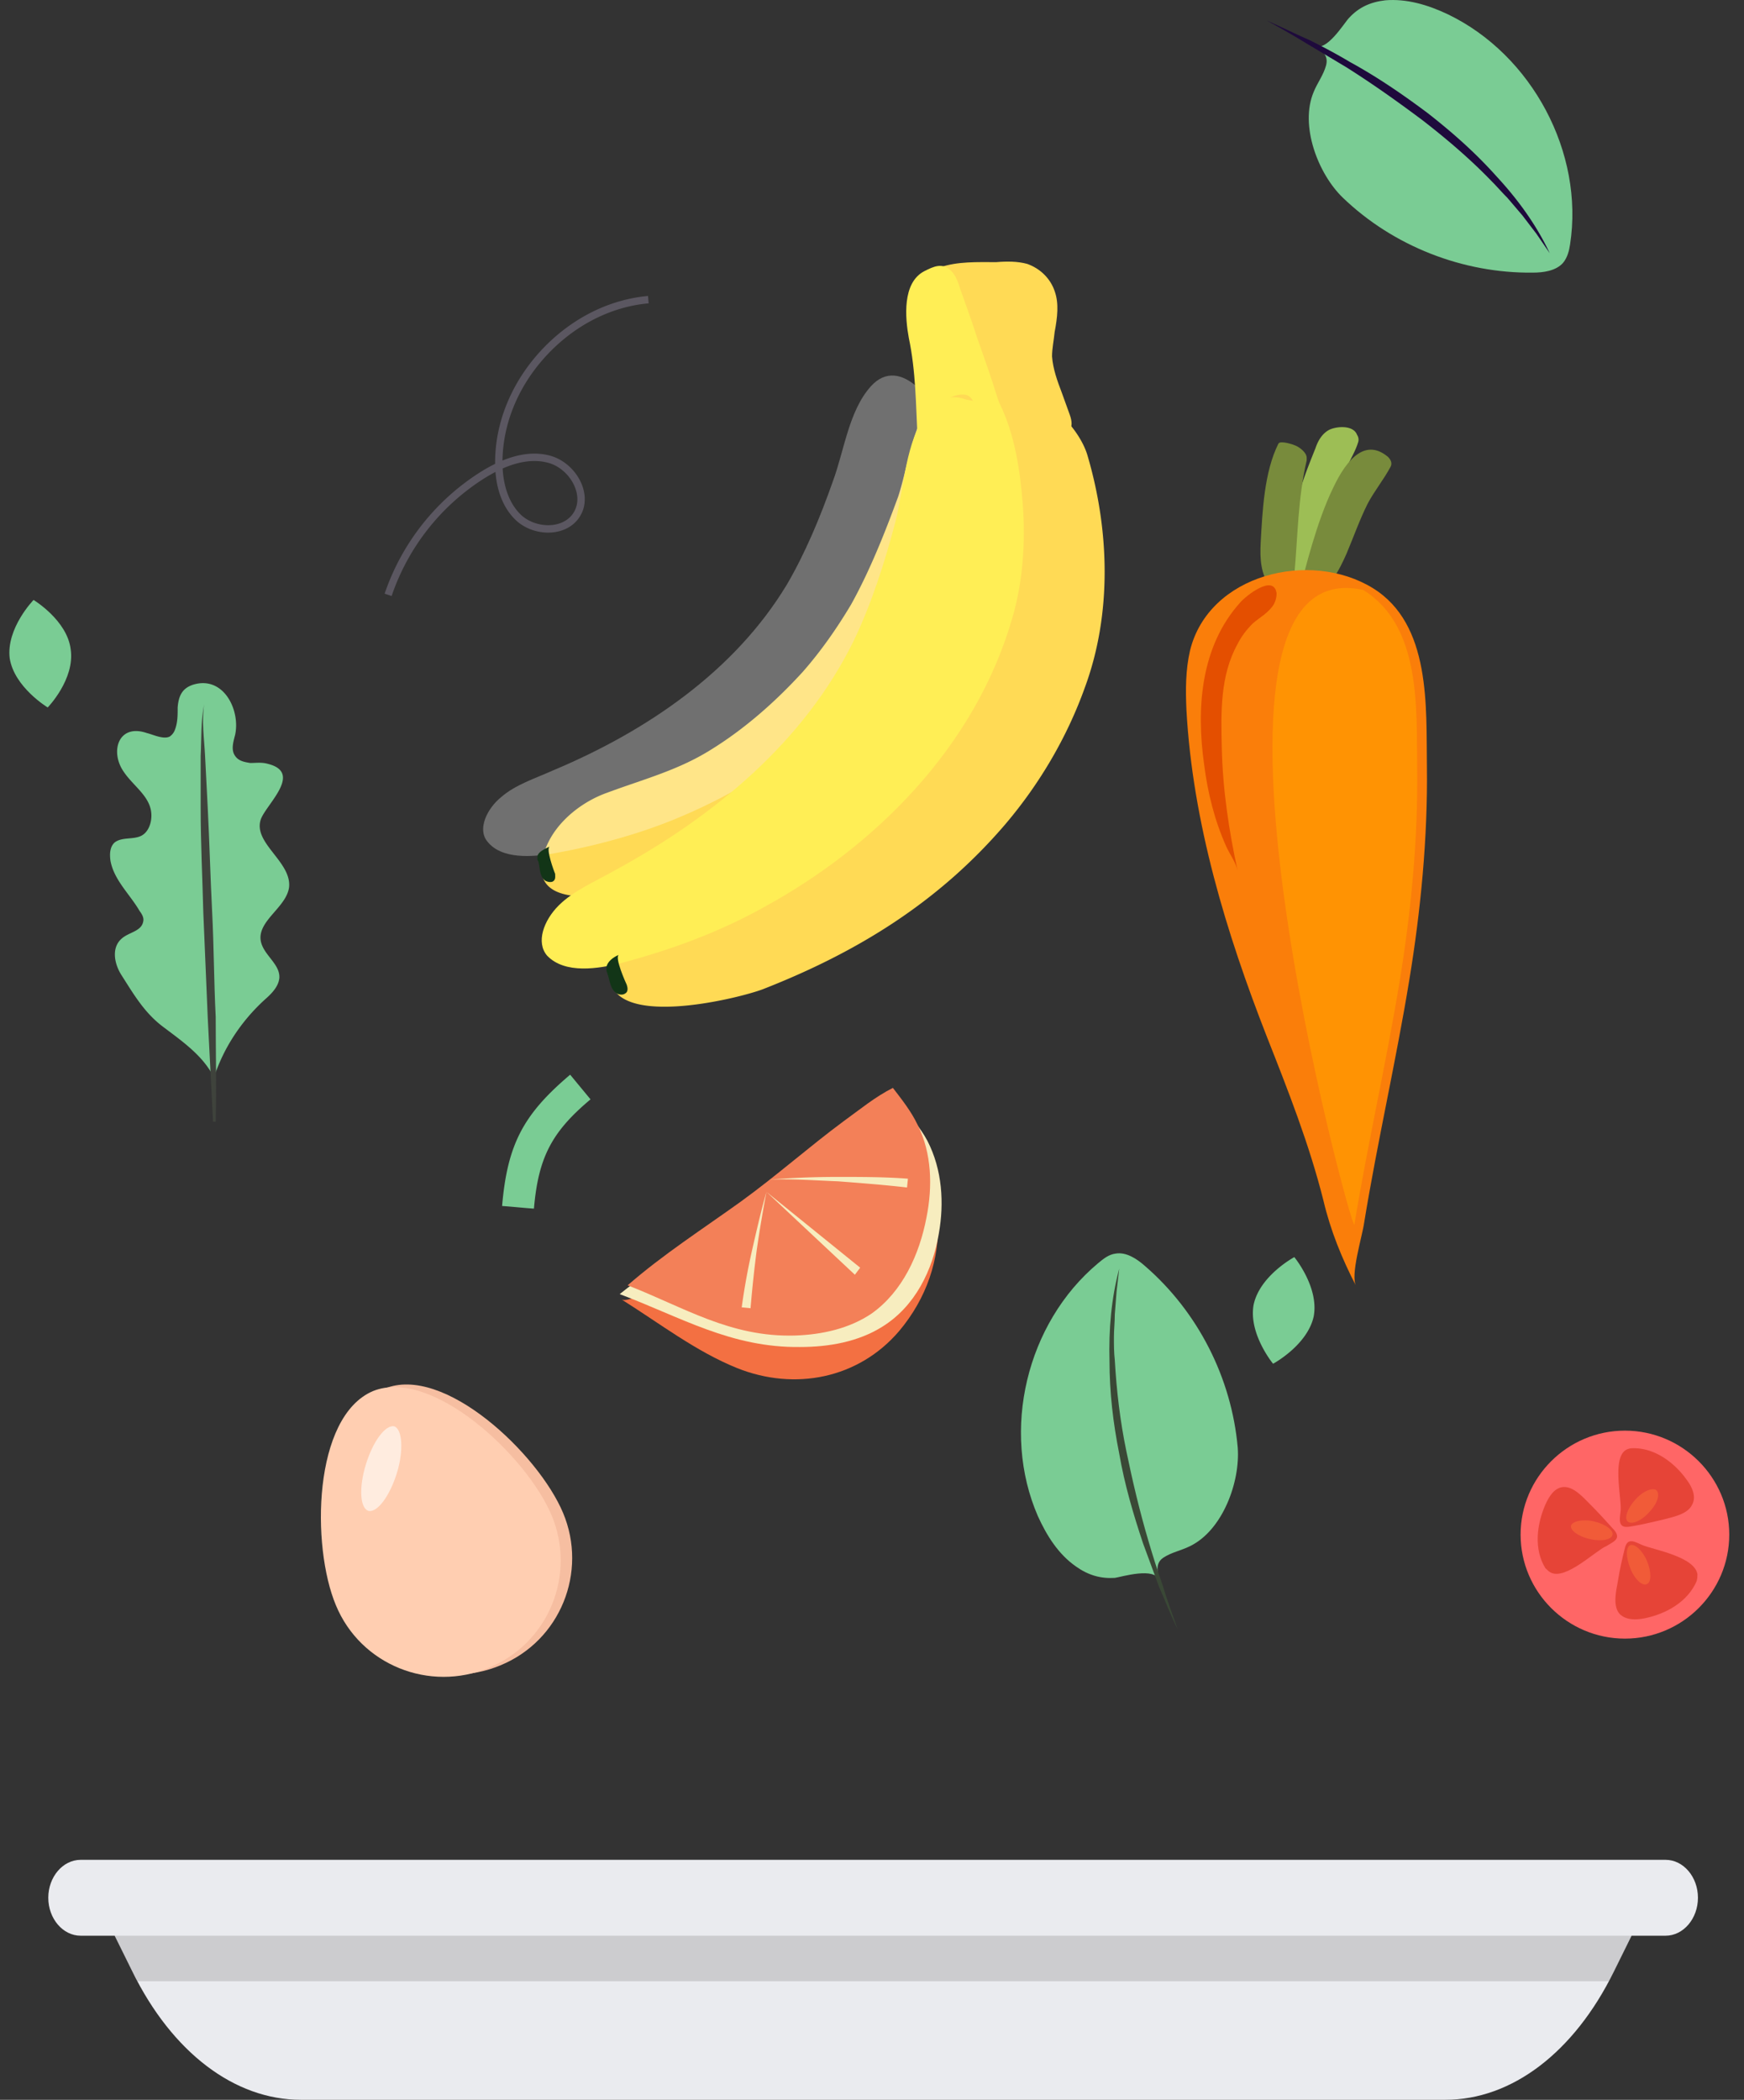 <svg width="103" height="124" viewBox="0 0 103 124" fill="none" xmlns="http://www.w3.org/2000/svg"><rect x="0" y="0" width="103" height="124" fill="#333333" stroke="none"/><g clip-path="url(#clip0)"><path d="M85.365 124H17.767c-3.92 0-7.6-2.801-9.943-7.562l-1.052-2.128H96.36l-1.051 2.128c-2.343 4.761-6.024 7.562-9.944 7.562zM98.368 114.31H4.764c-1.052 0-1.912-1.009-1.912-2.241 0-1.232.86-2.24 1.912-2.24h93.604c1.052 0 1.912 1.008 1.912 2.24 0 1.232-.86 2.241-1.912 2.241z" fill="#EAEBEF"/><path opacity=".15" d="M7.824 116.438c.095.168.191.336.287.56h86.91c.096-.168.192-.336.288-.56l1.051-2.128H6.772l1.052 2.128z" fill="#231F20"/></g><path d="M102.129 90.624c0 3.383-2.767 6.142-6.161 6.142-3.394 0-6.162-2.759-6.162-6.142 0-3.382 2.768-6.14 6.162-6.14s6.161 2.758 6.161 6.14z" fill="#F66"/><path d="M96.02 85.629a.756.756 0 01.365-.105c1.306-.052 2.507.833 3.238 1.874.313.416.574.989.313 1.457-.26.573-1.149.729-1.723.885-.679.156-1.305.312-1.984.416-.679.104-.575-.416-.522-.885.104-.676-.522-3.122.313-3.642z" fill="#E64437"/><path d="M97.378 89.323c-.47.52-1.045.73-1.254.52-.208-.207 0-.78.47-1.3s1.045-.729 1.254-.52c.209.26 0 .832-.47 1.3z" fill="#F15B38"/><path d="M100.25 92.966c0 .105 0 .26-.052.417-.522 1.197-1.776 1.925-3.081 2.186-.522.104-1.097.104-1.462-.26-.418-.469-.21-1.354-.105-1.926.105-.677.261-1.353.418-1.978.157-.624.574-.364 1.044-.156.627.26 3.081.677 3.238 1.718z" fill="#E64437"/><path d="M96.281 92.602c-.26-.624-.26-1.249 0-1.353.261-.104.731.312.992.937.261.624.261 1.249 0 1.353-.26.156-.73-.26-.992-.937z" fill="#F15B38"/><path d="M91.582 92.862c-.105-.052-.21-.156-.314-.26-.679-1.093-.522-2.55 0-3.747.21-.468.522-.989 1.044-1.04.627-.053 1.202.624 1.62 1.04.47.468.94.989 1.41 1.51.417.52-.053.676-.47.936-.627.26-2.403 2.03-3.29 1.561z" fill="#E64437"/><path d="M94.14 89.844c.68.156 1.15.52 1.097.78-.052.313-.679.417-1.358.26-.679-.155-1.149-.52-1.096-.78.052-.26.678-.416 1.357-.26z" fill="#F15B38"/><path d="M63.543 92.504c.73.52 1.462.728 2.297.676.366-.052 2.402-.676 2.611.156-.104-.572-.209-1.04.261-1.353.47-.312 1.045-.416 1.567-.676 1.932-.937 2.976-3.8 2.82-5.83-.366-4.11-2.35-8.014-5.483-10.72-.47-.416-1.097-.833-1.723-.729-.418.052-.731.313-1.045.573-4.23 3.539-5.744 9.888-3.55 14.936.522 1.145 1.2 2.238 2.245 2.967z" fill="#7ACC94"/><path d="M66.102 74.913l-.157 1.353-.105 1.353c0 .469-.052.885-.052 1.353 0 .469 0 .885.052 1.354.105 1.821.314 3.59.68 5.36.365 1.77.782 3.539 1.305 5.308.26.885.522 1.718.835 2.603.261.884.575 1.717.888 2.602-.418-.833-.731-1.666-1.097-2.498-.313-.833-.626-1.718-.94-2.55-.574-1.718-1.096-3.487-1.41-5.309-.365-1.821-.574-3.643-.574-5.464-.052-1.874.105-3.695.575-5.465z" fill="#3A4836"/><path d="M81.814.018c-.888.104-1.566.416-2.14 1.04-.262.26-1.359 2.082-2.037 1.614.47.312.835.624.678 1.197-.156.572-.522 1.04-.73 1.561-.836 1.978.26 4.84 1.723 6.245 2.976 2.863 7.101 4.476 11.226 4.424.627 0 1.358-.104 1.776-.573.261-.312.365-.728.418-1.092.835-5.413-2.246-11.19-7.206-13.584-1.201-.572-2.455-.936-3.708-.832z" fill="#7ACC94"/><path d="M91.527 14.954l-.784-1.145-.835-1.093c-.313-.364-.574-.676-.888-1.04-.313-.313-.626-.677-.94-.99-1.253-1.3-2.663-2.498-4.073-3.59-1.462-1.093-2.924-2.134-4.49-3.123l-2.35-1.405a54.28 54.28 0 00-2.35-1.353c.836.364 1.671.78 2.507 1.145.835.416 1.618.832 2.401 1.3 1.62.885 3.134 1.926 4.596 3.02 1.462 1.144 2.82 2.341 4.073 3.746 1.253 1.353 2.35 2.863 3.133 4.528z" fill="#1E0A3C"/><path fill-rule="evenodd" clip-rule="evenodd" d="M29.686 27.666c.087 1.552.692 2.368 1.08 2.734.475.449 1.219.684 1.895.597.533-.068.962-.323 1.213-.718.264-.419.298-.942.094-1.475-.269-.704-.888-1.28-1.577-1.47-.799-.22-1.705-.108-2.705.332zm-6.97 7.393a13.715 13.715 0 015.619-7.157 9.44 9.44 0 01.906-.51 8.63 8.63 0 01.009-.484c.108-2.295 1.112-4.546 2.825-6.337 1.714-1.79 3.915-2.889 6.197-3.093l.038.435c-2.178.194-4.28 1.246-5.92 2.96-1.642 1.715-2.602 3.864-2.705 6.054a5.294 5.294 0 00-.008.27c1.03-.423 1.98-.519 2.83-.283.819.225 1.552.905 1.868 1.73.254.666.207 1.33-.134 1.867-.32.507-.862.834-1.527.92-.812.103-1.673-.17-2.247-.712-.51-.483-1.087-1.35-1.205-2.85-.227.119-.46.252-.696.402a13.268 13.268 0 00-5.437 6.926l-.412-.138z" fill="#5B5761"/><path d="M36.703 76.735c2.245 1.405 4.386 3.07 6.84 4.059 3.395 1.353 7.154.624 9.556-2.186 3.29-3.903 2.977-9.211-.417-12.958-1.097-1.197-5.274 3.486-6.058 4.215-1.462 1.405-2.872 2.914-4.543 4.111-.783.625-1.67 1.145-2.558 1.614-.418.208-2.402 1.405-2.82 1.145z" fill="#F37042"/><path d="M55.45 72.832c-.366 2.185-1.41 4.319-3.343 5.516-1.41.885-3.133 1.197-4.856 1.197-4.073.052-7.05-1.77-10.652-3.123 2.193-1.769 4.7-3.174 7.049-4.736 2.193-1.457 4.23-3.07 6.423-4.58.992-.676 1.984-1.404 3.08-1.925.575.677 1.202 1.405 1.62 2.186.887 1.717.992 3.695.678 5.465z" fill="#F7EDBF"/><path d="M54.718 71.895c-.417 2.186-1.41 4.371-3.237 5.672-1.306.885-2.924 1.25-4.543 1.301-3.812.105-6.527-1.665-9.87-2.966 2.09-1.822 4.44-3.33 6.685-4.944 2.088-1.51 4.02-3.227 6.057-4.736.94-.676 1.88-1.457 2.924-1.978.522.677 1.097 1.406 1.462 2.186.836 1.666.888 3.643.522 5.465z" fill="#F38058"/><path d="M50.489 75.278l-5.222-4.893 5.535 4.476-.313.416zM53.57 70.125c-1.358-.156-2.716-.26-4.074-.364-1.357-.052-2.715-.156-4.073-.104a53.257 53.257 0 014.073-.156c1.358 0 2.716 0 4.126.104l-.053.52zM45.267 70.385a78.504 78.504 0 00-.575 3.435 76.615 76.615 0 00-.365 3.435l-.522-.052a39.59 39.59 0 01.626-3.435c.261-1.145.523-2.29.836-3.383z" fill="#F7EDBF"/><path d="M50.28 35.673c-.836 1.405-1.776 2.758-2.873 4.007-1.618 1.77-3.446 3.383-5.483 4.632-1.932 1.197-3.968 1.718-6.057 2.498-1.775.625-3.603 2.186-3.864 4.163-.418 3.019 4.96 1.77 6.37 1.354 5.797-1.666 11.489-4.944 15.614-9.368a23.466 23.466 0 002.454-3.07c1.096-1.614 1.984-3.331 2.61-5.153.94-2.81 1.306-5.828.732-8.847-.366-1.77-2.715-4.632-4.543-2.498-1.358 1.613-1.567 4.007-2.193 5.933-.783 2.134-1.671 4.371-2.768 6.349z" fill="#FFDA55"/><path d="M46.468 34.528c-3.081 5.1-8.25 8.64-13.838 10.981-1.045.468-2.193.833-3.029 1.561-.835.677-1.41 1.874-.835 2.602.835 1.093 2.663.937 3.916.73 2.61-.47 5.274-1.198 7.676-2.239 6.214-2.654 12.01-7.442 14.569-14.051 1.044-2.707 1.358-5.725.835-8.535-.313-1.666-2.558-4.736-4.334-2.759-1.305 1.458-1.566 3.8-2.245 5.621-.731 2.082-1.619 4.215-2.715 6.09z" fill="#fff" fill-opacity=".3"/><path d="M32.473 49.985c-.313.156-.679.312-.73.572v.156c0 .052 0 .104.051.157.105.364.052.884.418 1.144.104.052.261.104.418.052.209-.104.156-.312.156-.468-.052-.104-.574-1.51-.313-1.613z" fill="#123517"/><path d="M62.29 19.592c.156-.833.26-1.665 0-2.394-.262-.78-.888-1.353-1.62-1.613-.574-.157-1.2-.157-1.827-.105-1.097 0-2.298-.052-3.342.313-1.67.624-2.193 2.238-1.2 3.695.626.936 1.514 1.561 2.088 2.55.522.937.94 2.238 1.044 3.227.052.312 0 .624.052.936.053.313.21.729.47.937.418.416.888.26 1.15.052.574-.312 1.096-.677 1.618-1.04.888-.573 3.08.051 2.454-1.666-.157-.417-.313-.885-.47-1.301-.26-.677-.522-1.405-.574-2.134 0-.468.104-.937.156-1.457z" fill="#FFDA55"/><path d="M59.627 27.138c.313-1.249-.366-2.55-.732-3.695-.365-1.197-.783-2.342-1.2-3.539-.314-.989-.68-1.977-.993-2.862-.104-.365-.26-.78-.522-1.041-.522-.52-1.044-.26-1.566 0-1.358.676-1.15 2.81-.94 3.955.417 1.978.417 3.955.522 6.037 0 .052 0 .104.052.156.052.104.157.104.261.104.366.052.679.052 1.044.104 0-.416 0-.78-.052-1.197 0-.312-.209-.728-.104-1.04.157-.52 1.358-1.041 1.828-.729.626.468.678 2.238.73 2.914 0 .26 0 .469.105.677.261.416.835.416 1.305.364.053 0 .157 0 .21-.052 0-.052.051-.104.051-.156z" fill="#FE5"/><path d="M54.77 38.691a29.075 29.075 0 01-2.82 4.736 27.434 27.434 0 01-5.587 5.673c-1.984 1.51-4.23 2.29-6.475 3.383-1.88.885-3.76 2.81-3.864 4.996-.157 3.383 7.52 1.51 9.033.937 5.588-2.186 10.392-5.153 14.308-9.732 2.037-2.394 3.655-5.153 4.7-8.067 1.618-4.371 1.462-9.316.156-13.74-.574-1.925-3.498-4.891-5.274-2.29-1.305 1.927-1.305 4.58-1.827 6.819-.575 2.394-1.306 4.996-2.35 7.285z" fill="#FFDA55"/><path d="M50.436 37.807c-2.924 5.985-8.25 10.408-14.203 13.635-1.097.624-2.35 1.145-3.238 2.03-.887.884-1.357 2.185-.679 2.966 1.045 1.093 3.03.78 4.439.416 2.924-.78 5.744-1.821 8.355-3.278 6.58-3.591 12.48-9.472 14.673-17.07.627-2.134.783-4.424.627-6.662-.157-2.03-.47-4.163-1.358-5.985-.052-.052-.052-.104-.105-.156-.052-.052-.104-.052-.156-.052-.627 0-1.306.104-1.88-.104-.836-.26-1.619.052-2.14.78-1.306 1.77-1.359 4.372-1.88 6.454-.627 2.394-1.41 4.84-2.455 7.026z" fill="#FE5"/><path d="M36.546 56.386c-.365.156-.679.416-.73.729v.208c0 .052.051.104.051.156.157.416.157.937.575 1.197.104.052.313.104.47 0 .209-.104.156-.364.104-.52-.052-.105-.73-1.614-.47-1.77z" fill="#123517"/><path d="M33.256 89.344c1.462 3.487-.156 7.546-3.707 9.003-3.499 1.457-7.572-.156-9.034-3.695-1.462-3.487-1.357-11.137 2.193-12.646 3.499-1.458 9.086 3.85 10.548 7.338z" fill="#F6BEA1"/><path d="M32.578 89.485c1.462 3.487-.157 7.546-3.708 9.004-3.498 1.457-7.571-.157-9.033-3.696-1.462-3.486-1.358-11.137 2.193-12.646 3.498-1.405 9.086 3.851 10.548 7.338z" fill="#FFCEB1"/><path d="M23.44 86.987c-.418 1.353-1.15 2.342-1.671 2.238-.522-.156-.575-1.405-.157-2.758.418-1.353 1.149-2.342 1.671-2.238.47.156.574 1.405.157 2.758z" fill="#FFECDF"/><path d="M78.53 25.369c-.418.208-.68.624-.836 1.093-.418 1.04-.836 2.081-1.097 3.174-.26 1.145-.209 2.29-.365 3.487-.105.677-.052 1.353.313 1.925.052.053.052.105.105.105.052.052.156 0 .208 0 .366-.105.627-.417.731-.729.157-.312.21-.676.262-1.04.209-1.25.574-2.499.94-3.748.208-.624.417-1.249.678-1.873.21-.52.575-1.093.731-1.614a.505.505 0 00-.052-.468c-.209-.573-1.149-.52-1.619-.312z" fill="#9DBE55"/><path d="M74.456 32.03c.105-1.873.21-4.163 1.045-5.829.104-.208.887.052.992.104.261.104.679.417.679.729v.156c-.522 2.238-.522 4.476-.731 6.766-.053.676-.418 1.145-1.15.936-.051 0-.104-.052-.156-.052-.052-.052-.104-.104-.104-.156-.575-.78-.627-1.665-.575-2.654zM78.738 28.803c-.992 2.03-1.67 4.892-1.88 5.673-.052.208-.104.416 0 .572.105.157.314.209.523.157 1.096-.26 1.723-1.562 2.14-2.498.418-.99.784-2.03 1.254-2.967.417-.78.94-1.405 1.357-2.186.105-.208 0-.416-.156-.572-1.306-1.093-2.402.052-3.238 1.821z" fill="#788B3C"/><path d="M74.822 61.226c1.253 3.175 2.506 6.35 3.342 9.68.418 1.77 1.096 3.435 1.932 5.048-.366-.624.365-2.966.47-3.747.783-4.788 1.88-9.524 2.663-14.312.679-4.111 1.097-8.43 1.044-12.646-.052-3.487.261-8.379-3.185-10.513-3.707-2.29-9.712-.832-10.809 3.695-.261 1.145-.261 2.29-.209 3.487.366 6.662 2.35 13.167 4.752 19.308z" fill="#FA7E0A"/><path d="M79.991 72.311c.784-4.788 1.88-9.524 2.663-14.312.68-4.111 1.097-8.43 1.045-12.646-.052-3.487.26-8.379-3.186-10.513-11.696-2.602-.626 38.252-.522 37.471z" fill="#FF9303"/><path d="M75.396 35.048c0 .209-.052.417-.156.625-.314.52-.836.78-1.253 1.145-.366.364-.68.78-.888 1.197-1.045 1.873-.992 4.06-.94 6.141.052 2.446.418 4.892.94 7.286-.105-.52-.47-.989-.679-1.457-.679-1.51-1.097-3.175-1.305-4.84-.47-3.33-.21-6.974 2.14-9.576.314-.364 1.985-1.717 2.141-.52z" fill="#E44F00"/><path d="M31.534 71.374c-.732-.052-1.15-.104-1.88-.156.313-3.643 1.253-5.412 4.02-7.754.47.572.732.885 1.202 1.457-2.298 1.926-3.081 3.435-3.342 6.453zM77.59 77.724c-.366 1.717-2.403 2.81-2.403 2.81s-1.462-1.77-1.148-3.487c.365-1.718 2.402-2.81 2.402-2.81s1.462 1.77 1.148 3.487zM13.887 43.391c-.104.416-.26.885 0 1.25.21.311.575.363.888.416.366 0 .679-.053 1.044.051 2.09.52-.104 2.395-.417 3.28-.47 1.404 1.827 2.497 1.67 4.007-.156 1.196-1.88 1.977-1.67 3.174.156.833 1.149 1.353 1.096 2.186-.052.52-.47.937-.887 1.3-1.358 1.25-2.402 2.811-2.977 4.58-.626-1.3-1.932-2.185-3.028-3.018-1.097-.832-1.724-1.925-2.455-3.07-.417-.677-.574-1.614.053-2.134.417-.364 1.148-.416 1.253-.989.052-.208-.052-.416-.21-.624-.573-.99-1.513-1.822-1.722-2.967-.052-.364-.052-.832.26-1.093.419-.312 1.045-.156 1.515-.364.366-.156.575-.572.627-.989.156-1.249-.992-1.873-1.619-2.81-.835-1.197-.313-2.862 1.358-2.29.209.052.47.156.679.208.208.052.47.104.678 0a.81.81 0 00.314-.416c.156-.416.156-.833.156-1.301.053-.677.261-1.145.94-1.353 1.776-.52 2.768 1.509 2.454 2.966 0-.052 0-.052 0 0z" fill="#7ACC94"/><path d="M12.06 41.57c-.157 1.04 0 2.03.052 3.07l.157 3.07c.104 2.03.156 4.112.26 6.142.105 2.03.105 4.111.21 6.193 0 2.081.052 4.111 0 6.193h-.157l-.313-6.141-.261-6.193c-.053-2.082-.157-4.112-.157-6.193v-3.07c.052-.99 0-2.03.209-3.071z" fill="#3F433C"/><path d="M4.175 38.343c.261 1.77-1.358 3.435-1.358 3.435S.833 40.58.572 38.863c-.209-1.77 1.41-3.434 1.41-3.434s1.984 1.197 2.193 2.914z" fill="#7ACC94"/><defs><clipPath id="clip0"><path fill="#fff" d="M2.852 109.829h97.429V124H2.852z"/></clipPath></defs></svg>